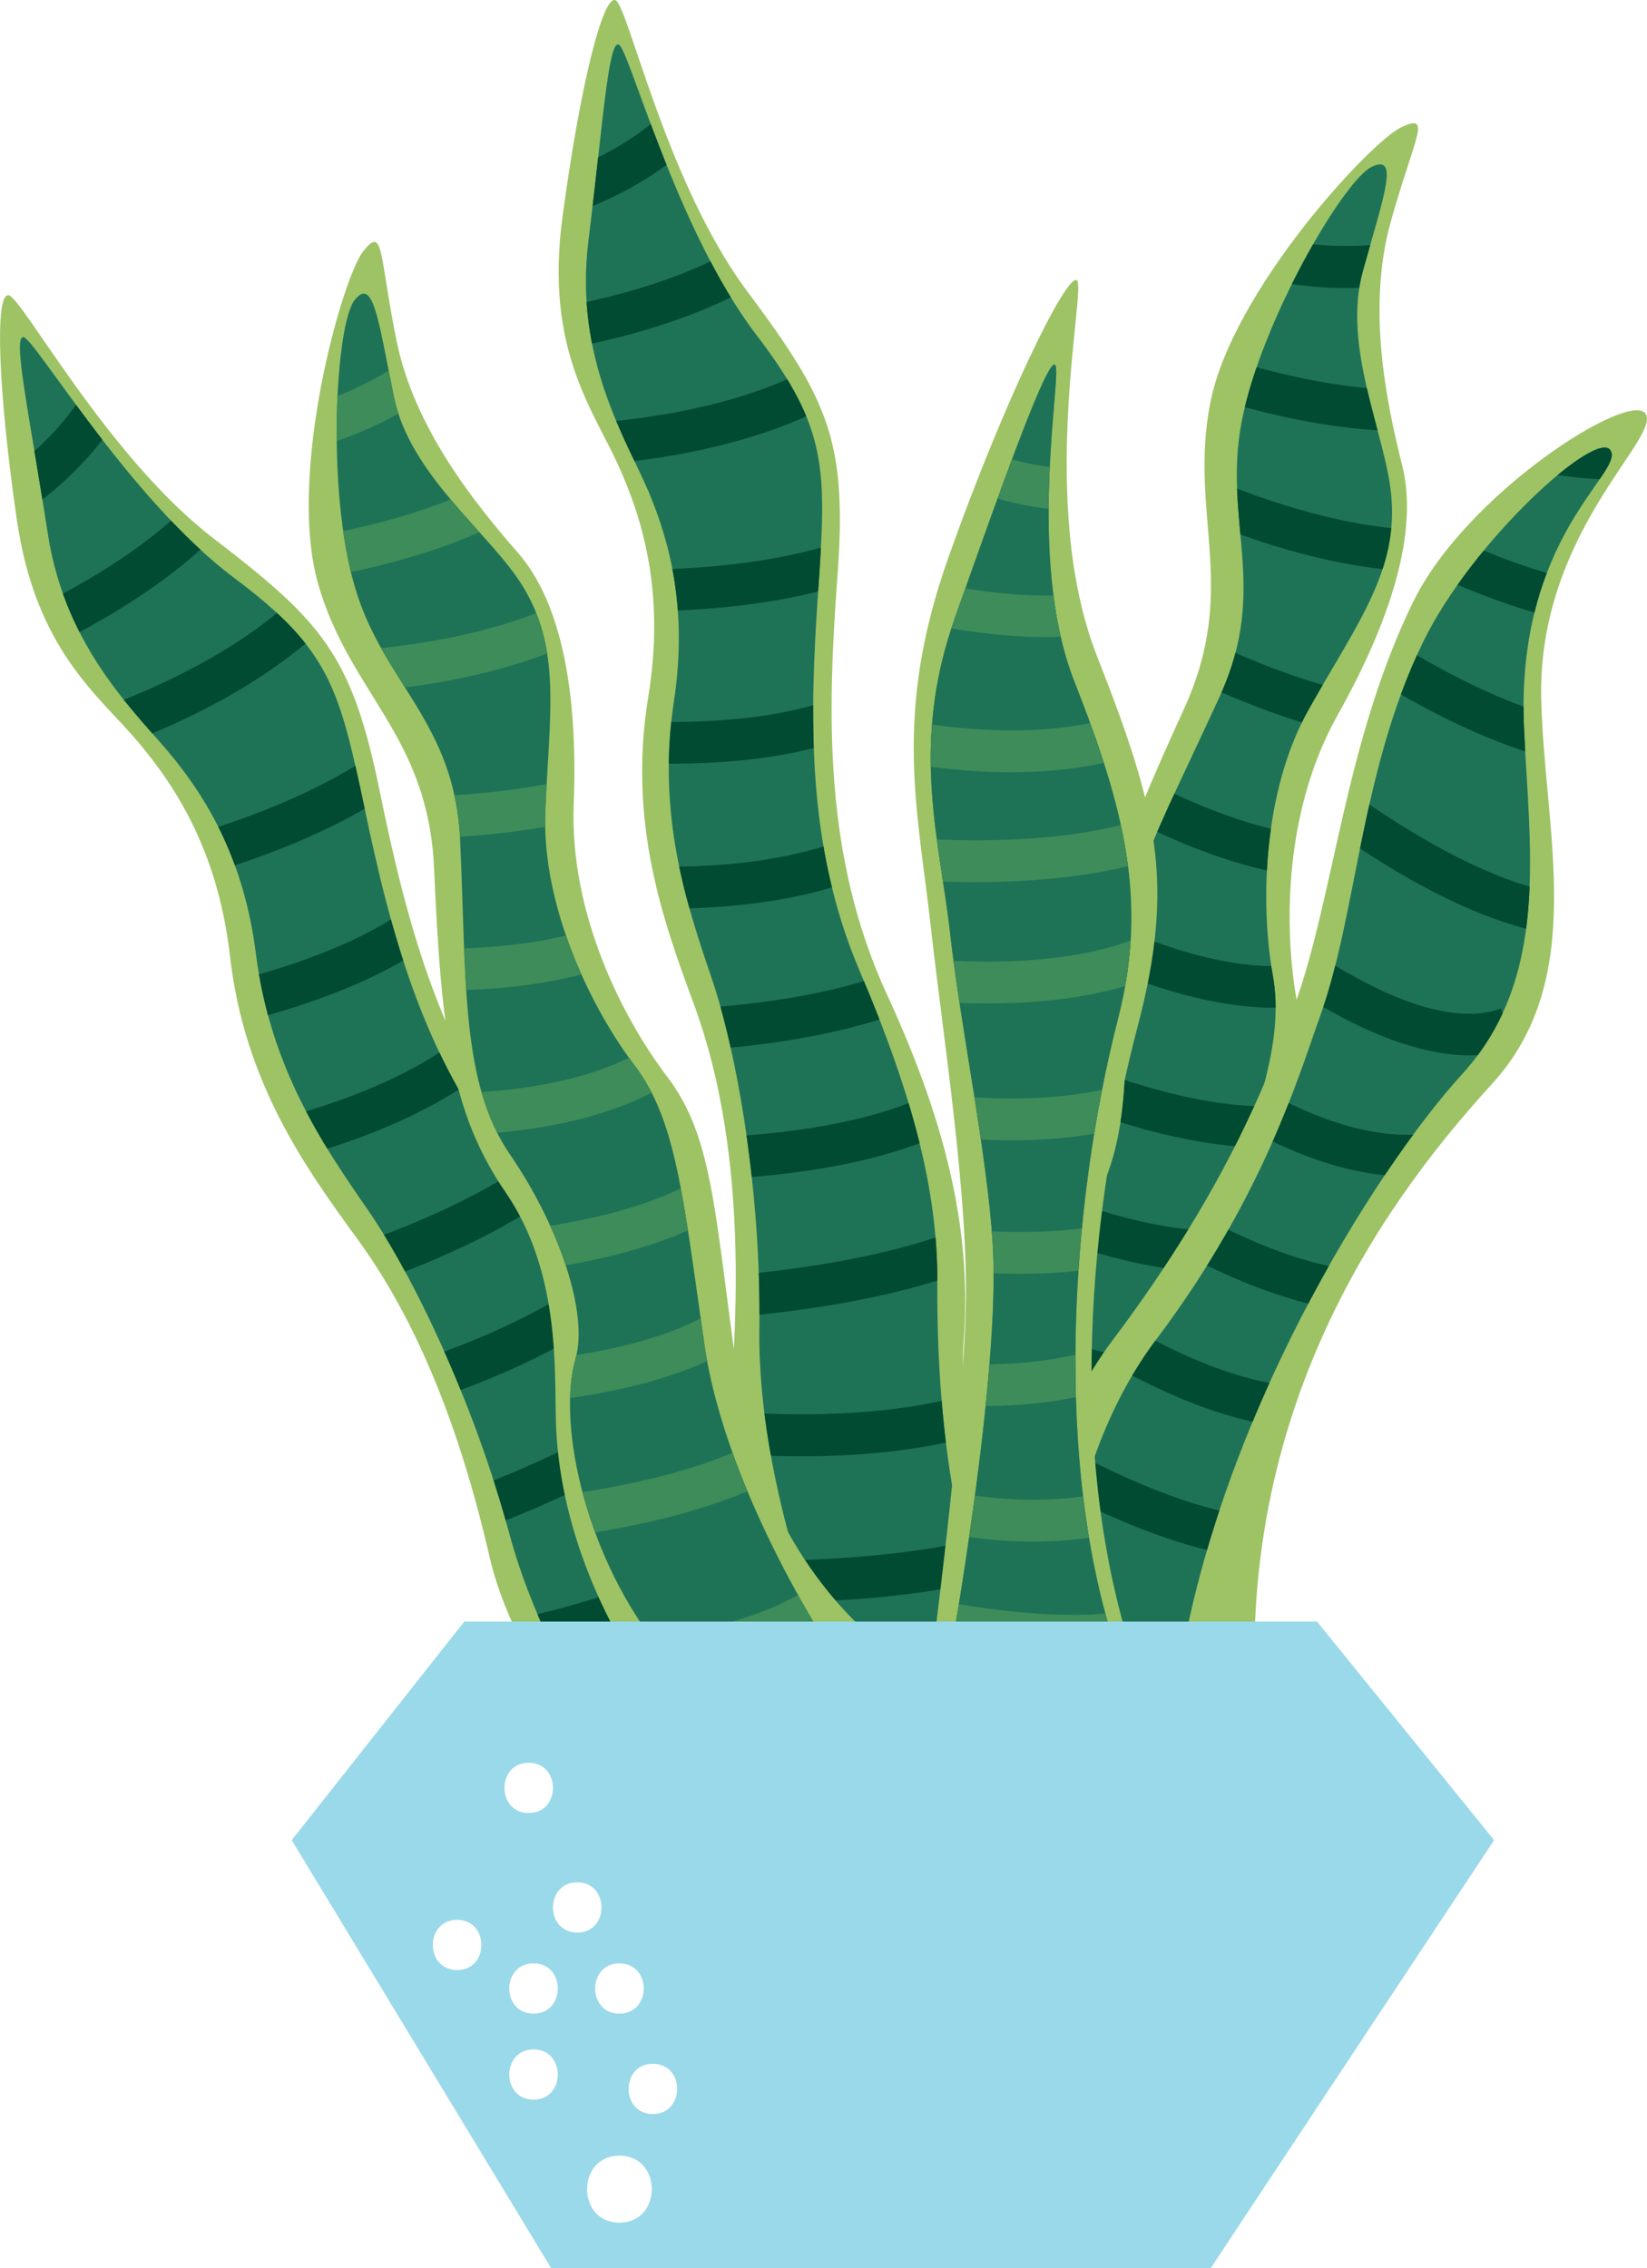 <?xml version="1.0" encoding="utf-8"?>
<!-- Generator: Adobe Illustrator 25.2.1, SVG Export Plug-In . SVG Version: 6.00 Build 0)  -->
<svg version="1.1" id="Layer_1" xmlns="http://www.w3.org/2000/svg" xmlns:xlink="http://www.w3.org/1999/xlink" x="0px" y="0px"
	 viewBox="0 0 180 247.85" style="enable-background:new 0 0 180 247.85;" xml:space="preserve">
<style type="text/css">
	.st0{fill:#FFFFFF;}
	.st1{fill:#1E7357;}
	.st2{fill:#8AB578;}
	.st3{fill:#9AD9E9;}
	.st4{fill:#55A361;}
	.st5{fill:#3D8C59;}
	.st6{fill:#FACA31;}
	.st7{fill:#097B5A;}
	.st8{fill:#F5A0C5;}
	.st9{fill:#009770;}
	.st10{fill:#00724C;}
	.st11{fill:#003E28;}
	.st12{fill:#9DC365;}
	.st13{clip-path:url(#SVGID_4_);}
	.st14{fill:#004B32;}
	.st15{clip-path:url(#SVGID_6_);}
	.st16{clip-path:url(#SVGID_8_);}
	.st17{clip-path:url(#SVGID_10_);}
	.st18{clip-path:url(#SVGID_12_);}
	.st19{clip-path:url(#SVGID_14_);}
	.st20{opacity:0.2;}
	.st21{fill:#005438;}
	.st22{fill:#61BD62;}
	.st23{clip-path:url(#SVGID_18_);}
	.st24{clip-path:url(#SVGID_20_);}
	.st25{clip-path:url(#SVGID_22_);}
	.st26{clip-path:url(#SVGID_24_);}
	.st27{clip-path:url(#SVGID_26_);}
	.st28{fill:none;}
	.st29{clip-path:url(#SVGID_28_);}
	.st30{fill:#003D28;}
	.st31{fill:#005C42;}
	.st32{clip-path:url(#SVGID_30_);}
	.st33{clip-path:url(#SVGID_32_);}
	.st34{clip-path:url(#SVGID_34_);}
	.st35{fill:#56A361;}
	.st36{fill:#1E7358;}
	.st37{fill:#67BF74;}
	.st38{fill:#80B5C1;}
</style>
<g>
	<g>
		<path class="st12" d="M133.96,174.41c0,0-6.7-13.78-0.61-31.52c6.09-17.75,9.86-25.24,8.38-33.5c-1.48-8.26-1.33-20.95,4.47-31.28
			s8.86-20.03,7.05-27.23c-1.81-7.2-3.85-17.37-1.25-26.67c2.6-9.3,4.55-11.87,1.18-10.32c-3.37,1.55-18.56,17.92-20.92,30.18
			c-2.36,12.26,3.2,20.12-2.86,33.39c-7.33,16.05-10.51,24.54-9.16,35.07c1.35,10.53-4.12,19.73-6.57,24.94
			c-3.72,7.89-5.95,19.11-3.66,33.11L133.96,174.41z"/>
	</g>
	<g>
		<g>
			<path class="st1" d="M129.21,174.06c0,0-2.59-21.09,2.85-36.94c5.44-15.85,8.36-23.2,7.04-30.58c-1.32-7.37-1.22-19.88,3.97-29.1
				s9.79-15.02,8.97-23.42c-0.64-6.6-5.4-16.14-3.08-24.45c2.32-8.31,3.98-12.74,0.97-11.35c-3.01,1.39-12.11,16.86-14.22,27.81
				s3.03,18.15-2.38,30.01c-6.55,14.34-11.98,23.65-10.78,33.06c1.21,9.4-0.26,19.31-3.76,23.07c-5.36,5.76-8.87,20.46-6.22,32.61
				L129.21,174.06z"/>
		</g>
		<g>
			<defs>
				<path id="SVGID_3_" d="M129.21,174.06c0,0-2.59-21.09,2.85-36.94c5.44-15.85,8.36-23.2,7.04-30.58
					c-1.32-7.37-1.22-19.88,3.97-29.1s9.79-15.02,8.97-23.42c-0.64-6.6-5.4-16.14-3.08-24.45c2.32-8.31,3.98-12.74,0.97-11.35
					c-3.01,1.39-12.11,16.86-14.22,27.81s3.03,18.15-2.38,30.01c-6.55,14.34-11.98,23.65-10.78,33.06
					c1.21,9.4-0.26,19.31-3.76,23.07c-5.36,5.76-8.87,20.46-6.22,32.61L129.21,174.06z"/>
			</defs>
			<clipPath id="SVGID_2_">
				<use xlink:href="#SVGID_3_"  style="overflow:visible;"/>
			</clipPath>
			<g style="clip-path:url(#SVGID_2_);">
				<g>
					<g>
						<path class="st14" d="M131.14,28.23l1.94-4.12c0.15,0.07,14.66,6.68,28.42-0.77l2.17,4
							C147.84,35.91,131.82,28.54,131.14,28.23z"/>
					</g>
				</g>
				<g>
					<g>
						<path class="st14" d="M127.5,41.73l1.68-4.23c0.24,0.1,24.33,9.5,34.83,2.5l2.53,3.79C154.05,52.1,128.58,42.15,127.5,41.73z"
							/>
					</g>
				</g>
				<g>
					<g>
						<path class="st14" d="M125.32,54c-0.62-0.31-1-0.52-1.11-0.58l2.2-3.99c0.23,0.13,23.07,12.52,38.56,7.15l1.49,4.3
							C150.95,66.25,130.35,56.57,125.32,54z"/>
					</g>
				</g>
				<g>
					<g>
						<path class="st14" d="M127.16,72.66c-3.98-2.04-6.67-3.69-7.01-3.91l2.41-3.87c7.22,4.5,28.15,15.15,38.2,10.51l1.91,4.14
							C152.65,84.16,136.41,77.39,127.16,72.66z"/>
					</g>
				</g>
				<g>
					<g>
						<path class="st14" d="M123.42,89.41c-5.94-3.04-10.29-6.06-10.72-6.37l2.62-3.73c6.72,4.71,26.18,15.83,35.36,10.7l2.22,3.98
							C144.77,98.54,132.32,93.96,123.42,89.41z"/>
					</g>
				</g>
				<g>
					<g>
						<path class="st14" d="M115.83,103.32c-5.45-2.79-9.23-5.43-9.62-5.71l2.63-3.72c0.23,0.16,22.91,16,37.18,10.54l1.63,4.26
							C137.47,112.58,124.53,107.77,115.83,103.32z"/>
					</g>
				</g>
				<g>
					<g>
						<path class="st14" d="M105.03,115.45c-1.64-0.84-2.67-1.42-2.88-1.54l2.25-3.96c0.28,0.16,28.25,15.85,41.78,9.36l1.97,4.11
							C135.16,129.65,112.95,119.5,105.03,115.45z"/>
					</g>
				</g>
				<g>
					<g>
						<path class="st14" d="M102.52,129.85c-2.95-1.51-4.85-2.64-5.14-2.81l2.34-3.91c0.26,0.15,25.58,15.17,39.34,10.44l1.48,4.31
							C128.79,141.93,111.17,134.28,102.52,129.85z"/>
					</g>
				</g>
				<g>
					<g>
						<path class="st14" d="M94.51,143.08l2.01-4.09c8.58,4.22,32.9,14,42.24,8.7l2.25,3.96
							C127.67,159.22,95.86,143.74,94.51,143.08z"/>
					</g>
				</g>
				<g>
					<g>
						<path class="st14" d="M101.8,163.36c-6.79-3.47-11.59-6.92-12.06-7.26l2.68-3.68c0.26,0.19,26.15,18.78,42.61,12.6l1.6,4.27
							C125.55,173.44,111.6,168.37,101.8,163.36z"/>
					</g>
				</g>
				<g>
					<g>
						<path class="st14" d="M90.48,175.51c-3.22-1.65-5.54-2.97-6.34-3.43l2.29-3.94c11.62,6.74,32.67,15.94,39.7,11.96l2.25,3.96
							C119.59,189.05,100.59,180.68,90.48,175.51z"/>
					</g>
				</g>
			</g>
		</g>
	</g>
</g>
<g>
	<g>
		<path class="st12" d="M74.06,201.14c0,0-16.83-14.86-20.55-31.01c-3.72-16.14-8.81-27-14.44-34.73
			c-5.63-7.73-12.34-17.02-13.93-30.89c-1.29-11.3-5.8-18.42-10.11-23.51C10.72,75.92,3.87,70.98,1.82,56.66
			c-2.06-14.32-2.38-24.55-0.9-24.4s10.73,17.6,22.45,26.6c11.73,9,15.05,12.64,18.06,27.27c3,14.63,6.83,29.88,17.7,42.57
			C70,141.37,75.29,151.91,77.5,162.75c2.22,10.84,12.46,27.72,18.72,32.1L74.06,201.14z"/>
	</g>
	<g>
		<g>
			<path class="st1" d="M73.28,200.65c0,0-13.05-16.07-17.6-33.01c-3.88-14.45-10.59-28.37-15.46-35.41
				c-4.87-7.04-10.67-15.5-12.25-27.99c-1.29-10.17-5.2-16.65-8.91-21.29c-3.71-4.64-11.84-11.7-13.83-24.6s-3.9-21.67-2.66-21.51
				C3.82,37,14.17,54.62,25.67,63.21c10.41,7.78,11.41,12.04,14.2,25.22c2.78,13.19,6.27,26.96,15.63,38.54
				c9.36,11.58,14.83,20.88,17.5,30.5c5.52,19.89,13.03,32.41,18.37,36.46L73.28,200.65z"/>
		</g>
		<g>
			<defs>
				<path id="SVGID_5_" d="M73.28,200.65c0,0-13.05-16.07-17.6-33.01c-3.88-14.45-10.59-28.37-15.46-35.41
					c-4.87-7.04-10.67-15.5-12.25-27.99c-1.29-10.17-5.2-16.65-8.91-21.29c-3.71-4.64-11.84-11.7-13.83-24.6s-3.9-21.67-2.66-21.51
					C3.82,37,14.17,54.62,25.67,63.21c10.41,7.78,11.41,12.04,14.2,25.22c2.78,13.19,6.27,26.96,15.63,38.54
					c9.36,11.58,14.83,20.88,17.5,30.5c5.52,19.89,13.03,32.41,18.37,36.46L73.28,200.65z"/>
			</defs>
			<clipPath id="SVGID_4_">
				<use xlink:href="#SVGID_5_"  style="overflow:visible;"/>
			</clipPath>
			<g class="st13">
				<g>
					<g>
						<path class="st14" d="M-6.64,60.84l-1.39-4.34c0.15-0.05,15.28-5.09,20.28-19.92l4.32,1.45C10.83,55.1-5.93,60.62-6.64,60.84z
							"/>
					</g>
				</g>
				<g>
					<g>
						<path class="st14" d="M-0.11,73.21l-1.65-4.24c0.24-0.09,24.29-9.61,27.21-21.89l4.43,1.05C26.4,62.72,0.97,72.79-0.11,73.21z
							"/>
					</g>
				</g>
				<g>
					<g>
						<path class="st14" d="M6.66,83.67c-0.66,0.19-1.09,0.3-1.21,0.33l-1.11-4.42c0.26-0.06,25.42-6.55,33.11-21.03l4.02,2.14
							C33.77,75.19,12.09,82.13,6.66,83.67z"/>
					</g>
				</g>
				<g>
					<g>
						<path class="st14" d="M20.71,96.09c-4.3,1.22-7.4,1.84-7.8,1.91l-0.87-4.47c8.35-1.62,30.93-8.08,35.13-18.32l4.21,1.73
							C47.2,87.15,30.71,93.25,20.71,96.09z"/>
					</g>
				</g>
				<g>
					<g>
						<path class="st14" d="M29.38,110.9c-6.42,1.82-11.66,2.57-12.19,2.64l-0.62-4.51c8.13-1.13,29.95-6.24,33.18-16.25l4.34,1.4
							C51.23,103.04,39,108.17,29.38,110.9z"/>
					</g>
				</g>
				<g>
					<g>
						<path class="st14" d="M33.29,126.26c-5.89,1.67-10.46,2.31-10.93,2.37l-0.61-4.52c0.28-0.04,27.67-3.89,34.41-17.6l4.09,2.01
							C55.45,118.29,42.69,123.59,33.29,126.26z"/>
					</g>
				</g>
				<g>
					<g>
						<path class="st14" d="M33.65,142.5c-1.77,0.5-2.92,0.78-3.15,0.83l-1.05-4.43c0.31-0.08,31.48-7.64,36.97-21.6l4.24,1.67
							C65.38,132.37,42.21,140.07,33.65,142.5z"/>
					</g>
				</g>
				<g>
					<g>
						<path class="st14" d="M41.62,154.74c-3.18,0.9-5.35,1.37-5.67,1.44L35,151.73c0.29-0.06,29.07-6.31,35.92-19.15l4.02,2.15
							C69.08,145.7,50.97,152.09,41.62,154.74z"/>
					</g>
				</g>
				<g>
					<g>
						<path class="st14" d="M44.76,169.89l-1.31-4.36c9.16-2.76,33.63-12.16,36.85-22.4l4.35,1.37
							C80.04,159.12,46.2,169.45,44.76,169.89z"/>
					</g>
				</g>
				<g>
					<g>
						<path class="st14" d="M63.91,179.77c-7.34,2.08-13.2,2.83-13.78,2.89l-0.55-4.52c0.32-0.04,31.94-4.06,39.78-19.79l4.08,2.03
							C88.16,170.97,74.5,176.77,63.91,179.77z"/>
					</g>
				</g>
				<g>
					<g>
						<path class="st14" d="M63.91,196.38c-3.48,0.99-6.08,1.6-6.98,1.8l-1.01-4.44c13.1-2.98,34.78-10.58,37.22-18.29l4.34,1.37
							C94.43,186.47,74.83,193.28,63.91,196.38z"/>
					</g>
				</g>
			</g>
		</g>
	</g>
</g>
<g>
	<g>
		<path class="st12" d="M113.67,183.82c0,0-4.83-20.42,7.99-37.46s17.35-29.66,19.82-36.48c4.35-12.05,5.46-28.67,12.92-44.03
			c5.82-11.98,23.83-23.31,25.46-20.62s-11.83,13.04-11.42,31.15c0.33,14.45,5.18,30.46-5.33,42
			c-10.51,11.54-27.94,34.07-25.85,68.19L113.67,183.82z"/>
	</g>
	<g>
		<g>
			<path class="st1" d="M116.14,182.57c0,0-1.47-20.67,10.28-36.28c11.76-15.62,15.62-29.08,17.88-35.33
				c3.99-11.05,4.39-26.73,11.23-40.81c5.33-10.98,19-23.39,20.49-20.93c1.49,2.47-10.39,9.41-9.46,30.32
				c0.59,13.24,2.87,27.26-6.77,37.84c-9.64,10.58-26.96,38.18-31.12,66.66L116.14,182.57z"/>
		</g>
		<g>
			<defs>
				<path id="SVGID_7_" d="M116.14,182.57c0,0-1.47-20.67,10.28-36.28c11.76-15.62,15.62-29.08,17.88-35.33
					c3.99-11.05,4.39-26.73,11.23-40.81c5.33-10.98,19-23.39,20.49-20.93c1.49,2.47-10.39,9.41-9.46,30.32
					c0.59,13.24,2.87,27.26-6.77,37.84c-9.64,10.58-26.96,38.18-31.12,66.66L116.14,182.57z"/>
			</defs>
			<clipPath id="SVGID_6_">
				<use xlink:href="#SVGID_7_"  style="overflow:visible;"/>
			</clipPath>
			<g class="st15">
				<g>
					<g>
						<path class="st14" d="M154.89,46.06l2.59-3.75c0.13,0.09,13.36,9,28.16,3.9l1.48,4.31C170.1,56.38,155.5,46.48,154.89,46.06z"
							/>
					</g>
				</g>
				<g>
					<g>
						<path class="st14" d="M149.08,58.78l2.35-3.9c0.22,0.13,22.44,13.36,33.95,8.18l1.87,4.15
							C173.57,73.37,150.07,59.37,149.08,58.78z"/>
					</g>
				</g>
				<g>
					<g>
						<path class="st14" d="M144.92,70.53c-0.56-0.41-0.9-0.68-1-0.76l2.82-3.58c0.2,0.17,20.7,16.13,36.87,13.38l0.76,4.49
							C168.19,86.82,149.46,73.89,144.92,70.53z"/>
					</g>
				</g>
				<g>
					<g>
						<path class="st14" d="M143.67,89.24c-3.59-2.66-5.97-4.74-6.28-5.01l3.01-3.42c6.38,5.62,25.29,19.56,35.96,16.63l1.2,4.39
							C166.93,104.76,152.02,95.42,143.67,89.24z"/>
					</g>
				</g>
				<g>
					<g>
						<path class="st14" d="M137.24,105.15c-5.36-3.97-9.16-7.67-9.53-8.04l3.19-3.25c5.86,5.75,23.23,19.91,33.13,16.35l1.54,4.29
							C156.8,117.65,145.27,111.1,137.24,105.15z"/>
					</g>
				</g>
				<g>
					<g>
						<path class="st14" d="M127.47,117.62c-4.92-3.64-8.22-6.87-8.56-7.21l3.2-3.24c0.2,0.2,19.98,19.54,34.95,16.5l0.91,4.46
							C147.3,130.31,135.32,123.44,127.47,117.62z"/>
					</g>
				</g>
				<g>
					<g>
						<path class="st14" d="M114.82,127.82c-1.48-1.1-2.4-1.83-2.59-1.99l2.87-3.54c0.25,0.2,25.27,20.26,39.68,16.08l1.27,4.38
							C142.22,146.76,121.98,133.12,114.82,127.82z"/>
					</g>
				</g>
				<g>
					<g>
						<path class="st14" d="M109.99,141.62c-2.66-1.97-4.35-3.4-4.61-3.61l2.95-3.47c0.23,0.19,22.75,19.16,37.1,16.75l0.75,4.49
							C133.93,157.84,117.8,147.4,109.99,141.62z"/>
					</g>
				</g>
				<g>
					<g>
						<path class="st14" d="M99.92,153.35l2.65-3.7c7.77,5.57,30.16,19.21,40.24,15.5l1.57,4.28
							C129.99,174.71,101.14,154.23,99.92,153.35z"/>
					</g>
				</g>
				<g>
					<g>
						<path class="st14" d="M103.78,174.55c-6.13-4.54-10.3-8.73-10.71-9.14l3.25-3.2c0.23,0.23,22.72,22.81,39.97,19.42l0.88,4.47
							C125.56,188.38,112.63,181.1,103.78,174.55z"/>
					</g>
				</g>
				<g>
					<g>
						<path class="st14" d="M90.63,184.69c-2.91-2.15-4.98-3.84-5.69-4.42l2.9-3.51c10.35,8.55,29.62,21.08,37.21,18.3l1.57,4.28
							C117.12,202.81,99.75,191.44,90.63,184.69z"/>
					</g>
				</g>
			</g>
		</g>
	</g>
</g>
<g>
	<g>
		<path class="st12" d="M91.53,182.46c0,0-12.13-18.89-11.31-35.44c0.83-16.55-1.1-28.38-4.41-37.36
			c-3.31-8.98-7.22-19.74-4.96-33.52c1.84-11.22-0.55-19.31-3.31-25.37c-2.76-6.07-8-12.69-6.07-27.03
			C63.39,9.4,65.88-0.53,67.26,0.02s5.52,19.86,14.34,31.72c8.83,11.86,11.03,16.27,9.93,31.16c-1.1,14.89-1.59,30.61,5.41,45.78
			c7,15.17,9.21,26.75,8.38,37.78c-0.83,11.03,4.42,30.06,9.24,35.99H91.53z"/>
	</g>
	<g>
		<g>
			<path class="st1" d="M90.91,181.77c0,0-8.17-19.02-7.92-36.56c0.21-14.96-2.44-30.18-5.2-38.29c-2.76-8.11-6.03-17.83-4.14-30.27
				c1.53-10.13-0.46-17.43-2.76-22.91c-2.3-5.48-8.2-14.49-6.58-27.44c1.61-12.95,2.17-21.92,3.32-21.42
				c1.15,0.5,6.29,20.27,15.01,31.68c7.89,10.33,7.69,14.69,6.77,28.14c-0.92,13.45-1.33,27.64,4.52,41.34
				c5.84,13.7,8.57,24.13,8.51,34.12c-0.12,20.64,3.69,34.74,7.72,40.09L90.91,181.77z"/>
		</g>
		<g>
			<defs>
				<path id="SVGID_9_" d="M90.91,181.77c0,0-8.17-19.02-7.92-36.56c0.21-14.96-2.44-30.18-5.2-38.29
					c-2.76-8.11-6.03-17.83-4.14-30.27c1.53-10.13-0.46-17.43-2.76-22.91c-2.3-5.48-8.2-14.49-6.58-27.44
					c1.61-12.95,2.17-21.92,3.32-21.42c1.15,0.5,6.29,20.27,15.01,31.68c7.89,10.33,7.69,14.69,6.77,28.14
					c-0.92,13.45-1.33,27.64,4.52,41.34c5.84,13.7,8.57,24.13,8.51,34.12c-0.12,20.64,3.69,34.74,7.72,40.09L90.91,181.77z"/>
			</defs>
			<clipPath id="SVGID_8_">
				<use xlink:href="#SVGID_9_"  style="overflow:visible;"/>
			</clipPath>
			<g class="st16">
				<g>
					<g>
						<path class="st14" d="M52.19,25.46l-0.15-4.55c0.16-0.01,16.09-0.72,24.95-13.63l3.75,2.58
							C70.56,24.7,52.93,25.43,52.19,25.46z"/>
					</g>
				</g>
				<g>
					<g>
						<path class="st14" d="M55.09,39.13l-0.43-4.53c0.26-0.03,25.99-2.62,32.15-13.63l3.98,2.22
							C83.46,36.28,56.25,39.02,55.09,39.13z"/>
					</g>
				</g>
				<g>
					<g>
						<path class="st14" d="M58.74,51.05c-0.69,0-1.13-0.01-1.25-0.01l0.14-4.55c0.26,0.01,26.24,0.64,37.59-11.19l3.29,3.15
							C87.14,50.29,64.39,51.05,58.74,51.05z"/>
					</g>
				</g>
				<g>
					<g>
						<path class="st14" d="M68.88,66.83c-4.47,0-7.62-0.25-8.02-0.29L61.24,62c8.47,0.72,31.96,0.67,38.79-8.03l3.58,2.81
							C96.8,65.46,79.27,66.83,68.88,66.83z"/>
					</g>
				</g>
				<g>
					<g>
						<path class="st14" d="M73.18,83.45c-6.67,0-11.92-0.71-12.45-0.79l0.63-4.51c8.13,1.14,30.52,2.17,36.35-6.57l3.79,2.53
							C96.34,81.85,83.17,83.45,73.18,83.45z"/>
					</g>
				</g>
				<g>
					<g>
						<path class="st14" d="M72.75,99.29c-6.12,0-10.69-0.63-11.17-0.7l0.65-4.51c0.28,0.04,27.69,3.81,37.9-7.54l3.39,3.05
							C96.24,97.68,82.52,99.29,72.75,99.29z"/>
					</g>
				</g>
				<g>
					<g>
						<path class="st14" d="M68.65,115.01c-1.84,0-3.02-0.05-3.26-0.06l0.2-4.55c0.32,0.01,32.37,1.24,41.46-10.69l3.62,2.76
							C101.95,113.92,77.56,115.01,68.65,115.01z"/>
					</g>
				</g>
				<g>
					<g>
						<path class="st14" d="M72.98,128.97c-3.31,0-5.52-0.14-5.85-0.16l0.31-4.55c0.3,0.02,29.69,1.86,39.78-8.62l3.28,3.16
							C101.87,127.76,82.7,128.97,72.98,128.97z"/>
					</g>
				</g>
				<g>
					<g>
						<path class="st14" d="M71.87,144.39l-0.07-4.56c9.56-0.15,35.67-2.52,41.57-11.49l3.81,2.5
							C108.75,143.67,73.37,144.37,71.87,144.39z"/>
					</g>
				</g>
				<g>
					<g>
						<path class="st14" d="M87.59,159.13c-7.63,0-13.47-0.89-14.04-0.98l0.71-4.5c0.32,0.05,31.83,4.81,43.68-8.18l3.37,3.07
							C113.33,157.29,98.6,159.13,87.59,159.13z"/>
					</g>
				</g>
				<g>
					<g>
						<path class="st14" d="M83.05,175.1c-3.62,0-6.28-0.12-7.2-0.17l0.24-4.55c13.41,0.71,36.35-0.68,40.79-7.43l3.8,2.5
							C115.13,173.9,94.41,175.1,83.05,175.1z"/>
					</g>
				</g>
			</g>
		</g>
	</g>
</g>
<g>
	<g>
		<path class="st12" d="M101.69,182.46c0,0,3.59-27.31,3.86-39.65c0.28-12.34-2.48-29.44-3.86-41.85
			c-1.38-12.41-4.12-22.89,1.94-39.99s12.95-31.16,14.06-30.34c1.1,0.83-4.41,24.27,2.21,41.09c6.62,16.82,8.55,24.82,4.41,40.54
			c-4.14,15.72-8.83,44.68,0,70.19H101.69z"/>
	</g>
	<g>
		<g>
			<path class="st5" d="M103.84,180.93c0,0,5.53-30.61,4.66-44.91c-0.61-10.01-3.54-23.93-4.66-34.02
				c-1.12-10.09-4.42-20.52,0.5-34.42c4.92-13.9,10.07-28.39,10.96-27.72c0.9,0.67-3.27,20.91,2.11,34.59
				c5.38,13.67,8.09,23.94,4.81,36.74c-5.27,20.51-7.17,49,0,69.74H103.84z"/>
		</g>
		<g>
			<defs>
				<path id="SVGID_11_" d="M103.84,180.93c0,0,5.53-30.61,4.66-44.91c-0.61-10.01-3.54-23.93-4.66-34.02
					c-1.12-10.09-4.42-20.52,0.5-34.42c4.92-13.9,10.07-28.39,10.96-27.72c0.9,0.67-3.27,20.91,2.11,34.59
					c5.38,13.67,8.09,23.94,4.81,36.74c-5.27,20.51-7.17,49,0,69.74H103.84z"/>
			</defs>
			<use xlink:href="#SVGID_11_"  style="overflow:visible;fill:#1E7357;"/>
			<clipPath id="SVGID_10_">
				<use xlink:href="#SVGID_11_"  style="overflow:visible;"/>
			</clipPath>
			<g class="st17">
				<g>
					<g>
						<path class="st5" d="M117.76,55.77c-13.15,0-22.22-8.87-22.68-9.33l3.22-3.22l-1.61,1.61l1.61-1.61
							c0.49,0.48,12.1,11.75,27.47,6.69l1.43,4.33C123.88,55.32,120.71,55.77,117.76,55.77z"/>
					</g>
				</g>
				<g>
					<g>
						<path class="st5" d="M114.23,69.61c-10.22,0-20.53-3.38-21.16-3.59l1.44-4.32c0.21,0.07,20.89,6.83,30.82,1.02l2.3,3.93
							C123.87,68.85,119.06,69.61,114.23,69.61z"/>
					</g>
				</g>
				<g>
					<g>
						<path class="st5" d="M110.5,84.38c-9,0-16.76-2.04-17.3-2.19l1.18-4.4c0.21,0.05,20.73,5.44,32.35-1.61l2.36,3.9
							C123.64,83.39,116.77,84.38,110.5,84.38z"/>
					</g>
				</g>
				<g>
					<g>
						<path class="st5" d="M106.56,96.39c-7.11,0-12.63-0.75-13.09-0.82l0.64-4.51c0.22,0.03,22.29,3.05,34.69-3.17l2.04,4.07
							C123.75,95.51,114.23,96.39,106.56,96.39z"/>
					</g>
				</g>
				<g>
					<g>
						<path class="st5" d="M107.92,109.65c-6.32,0-11.19-0.8-11.62-0.87l0.76-4.49c0.21,0.03,20.82,3.4,31.45-4.03l2.61,3.73
							C124.59,108.56,115.28,109.65,107.92,109.65z"/>
					</g>
				</g>
				<g>
					<g>
						<path class="st5" d="M110.52,124.6c-6.39,0-11.38-0.94-11.78-1.02l0.86-4.47c0.18,0.04,18.57,3.47,29-3.19l2.45,3.84
							C125.01,123.62,117.04,124.6,110.52,124.6z"/>
					</g>
				</g>
				<g>
					<g>
						<path class="st5" d="M111.41,139.19c-5.16,0-9.46-0.55-10.43-0.68l0.62-4.51c5.45,0.75,20.65,1.67,25.6-2.95l3.11,3.33
							C126.13,138.27,118.06,139.19,111.41,139.19z"/>
					</g>
				</g>
				<g>
					<g>
						<path class="st5" d="M107.13,153.65c-4.2,0-7.28-0.41-7.58-0.45l0.62-4.51c0.16,0.02,15.74,2.08,24.01-3.37l2.51,3.8
							C121.03,152.85,112.99,153.65,107.13,153.65z"/>
					</g>
				</g>
				<g>
					<g>
						<path class="st5" d="M112.9,168.45c-7.91,0-14.03-1.96-14.44-2.09l1.41-4.33c0.14,0.05,14.47,4.59,26.72-0.77l1.83,4.17
							C123.17,167.73,117.7,168.45,112.9,168.45z"/>
					</g>
				</g>
				<g>
					<g>
						<path class="st5" d="M117.18,181.02c-9.41,0-18.82-2.42-19.42-2.58l1.15-4.41c5.76,1.51,22.34,4.48,29.77,0.23l2.26,3.95
							C127.27,180.33,122.22,181.02,117.18,181.02z"/>
					</g>
				</g>
			</g>
		</g>
	</g>
</g>
<g>
	<path class="st12" d="M95.64,179.14c0,0-12.23-9.22-14.89-27.79s-2.72-26.96-7.79-33.64c-5.08-6.68-10.73-18.05-10.26-29.88
		c0.47-11.84-1.23-21.87-6.12-27.46c-4.89-5.59-11.33-13.71-13.25-23.17c-1.92-9.46-1.35-12.64-3.65-9.72
		c-2.29,2.92-8.36,24.4-4.89,36.4S46.8,80.32,47.44,94.9c0.78,17.63,1.82,26.64,7.82,35.39c6,8.76,5.32,19.44,5.5,25.2
		c0.28,8.71,3.4,19.72,11.82,31.14L95.64,179.14z"/>
</g>
<g>
	<path class="st1" d="M91.25,180.98c0,0-11.91-17.6-14.28-34.18c-2.38-16.59-3.12-24.46-7.65-30.43
		c-4.53-5.96-10.14-17.14-9.72-27.72c0.42-10.57,1.87-17.83-2.68-24.93c-3.58-5.58-12.15-11.91-13.87-20.37
		c-1.72-8.45-2.25-13.15-4.3-10.55c-2.05,2.61-3.11,20.52,0,31.23c3.11,10.71,10.96,14.78,11.54,27.8
		c0.7,15.75,0.1,26.52,5.46,34.34c5.36,7.82,8.56,17.31,7.16,22.25c-2.15,7.57,1.42,22.26,9.31,31.86L91.25,180.98z"/>
</g>
<g>
	<defs>
		<path id="SVGID_13_" d="M91.25,180.98c0,0-11.91-17.6-14.28-34.18c-2.38-16.59-3.12-24.46-7.65-30.43
			c-4.53-5.96-10.14-17.14-9.72-27.72c0.42-10.57,1.87-17.83-2.68-24.93c-3.58-5.58-12.15-11.91-13.87-20.37
			c-1.72-8.45-2.25-13.15-4.3-10.55c-2.05,2.61-3.11,20.52,0,31.23c3.11,10.71,10.96,14.78,11.54,27.8
			c0.7,15.75,0.1,26.52,5.46,34.34c5.36,7.82,8.56,17.31,7.16,22.25c-2.15,7.57,1.42,22.26,9.31,31.86L91.25,180.98z"/>
	</defs>
	<clipPath id="SVGID_12_">
		<use xlink:href="#SVGID_13_"  style="overflow:visible;"/>
	</clipPath>
	<g class="st18">
		<g>
			<g>
				<path class="st5" d="M26.57,50.26l-0.15-4.55c0.16-0.01,16.09-0.72,24.95-13.63l3.75,2.58C44.94,49.5,27.31,50.24,26.57,50.26z"
					/>
			</g>
		</g>
		<g>
			<g>
				<path class="st5" d="M29.47,63.94l-0.43-4.53c0.26-0.03,25.99-2.62,32.15-13.63L65.16,48C57.84,61.09,30.62,63.83,29.47,63.94z"
					/>
			</g>
		</g>
		<g>
			<g>
				<path class="st5" d="M33.12,75.86c-0.69,0-1.13-0.01-1.25-0.01l0.14-4.55c0.26,0.01,26.24,0.64,37.59-11.19l3.29,3.15
					C61.52,75.1,38.77,75.86,33.12,75.86z"/>
			</g>
		</g>
		<g>
			<g>
				<path class="st5" d="M43.26,91.64c-4.47,0-7.62-0.25-8.02-0.29l0.39-4.54c8.47,0.72,31.96,0.67,38.79-8.03L78,81.59
					C71.18,90.27,53.65,91.64,43.26,91.64z"/>
			</g>
		</g>
		<g>
			<g>
				<path class="st5" d="M47.55,108.25c-6.67,0-11.92-0.71-12.45-0.79l0.63-4.51c8.13,1.14,30.52,2.17,36.35-6.58l3.79,2.53
					C70.72,106.65,57.55,108.25,47.55,108.25z"/>
			</g>
		</g>
		<g>
			<g>
				<path class="st5" d="M47.13,124.09c-6.12,0-10.69-0.63-11.17-0.7l0.65-4.51c0.28,0.04,27.69,3.81,37.9-7.54l3.39,3.05
					C70.61,122.48,56.9,124.09,47.13,124.09z"/>
			</g>
		</g>
		<g>
			<g>
				<path class="st5" d="M43.03,139.81c-1.84,0-3.02-0.05-3.26-0.06l0.2-4.55c0.32,0.01,32.37,1.24,41.46-10.69l3.62,2.76
					C76.33,138.73,51.93,139.81,43.03,139.81z"/>
			</g>
		</g>
		<g>
			<g>
				<path class="st5" d="M47.36,153.77c-3.31,0-5.52-0.14-5.85-0.16l0.31-4.54c0.3,0.02,29.69,1.86,39.78-8.62l3.28,3.16
					C76.25,152.56,57.08,153.77,47.36,153.77z"/>
			</g>
		</g>
		<g>
			<g>
				<path class="st5" d="M46.25,169.2l-0.07-4.56c9.56-0.15,35.67-2.52,41.57-11.49l3.81,2.5C83.13,168.47,47.75,169.18,46.25,169.2
					z"/>
			</g>
		</g>
		<g>
			<g>
				<path class="st5" d="M61.97,183.94c-7.63,0-13.47-0.89-14.04-0.98l0.71-4.5c0.32,0.05,31.83,4.81,43.68-8.18l3.37,3.07
					C87.71,182.09,72.98,183.94,61.97,183.94z"/>
			</g>
		</g>
		<g>
			<g>
				<path class="st5" d="M57.43,199.91c-3.62,0-6.28-0.12-7.2-0.17l0.24-4.55c13.41,0.71,36.35-0.68,40.79-7.43l3.8,2.5
					C89.51,198.71,68.79,199.91,57.43,199.91z"/>
			</g>
		</g>
	</g>
</g>
<g>
	<g>
		<path class="st3" d="M143.94,177.19h-93.2l-18.86,23.88l28.36,46.78h72.07l30.98-46.78L143.94,177.19z M67.69,220.03
			c-3.53,0-3.53-5.49,0-5.49C71.24,214.54,71.24,220.03,67.69,220.03z M49.96,215.27c-3.54,0-3.54-5.49,0-5.49
			C53.49,209.78,53.49,215.27,49.96,215.27z M57.78,192.62c3.54,0,3.54,5.49,0,5.49C54.25,198.11,54.25,192.62,57.78,192.62z
			 M58.31,229.43c-3.54,0-3.53-5.49,0-5.49C61.85,223.94,61.84,229.43,58.31,229.43z M58.31,220.03c-3.54,0-3.53-5.49,0-5.49
			C61.85,214.54,61.84,220.03,58.31,220.03z M63.09,205.68c3.53,0,3.53,5.49,0,5.49C59.55,211.17,59.55,205.68,63.09,205.68z
			 M67.69,242.87c-4.71,0-4.7-7.32,0-7.32C72.42,235.55,72.41,242.87,67.69,242.87z M71.35,231c-3.54,0-3.53-5.49,0-5.49
			C74.9,225.51,74.88,231,71.35,231z"/>
	</g>
</g>
</svg>
